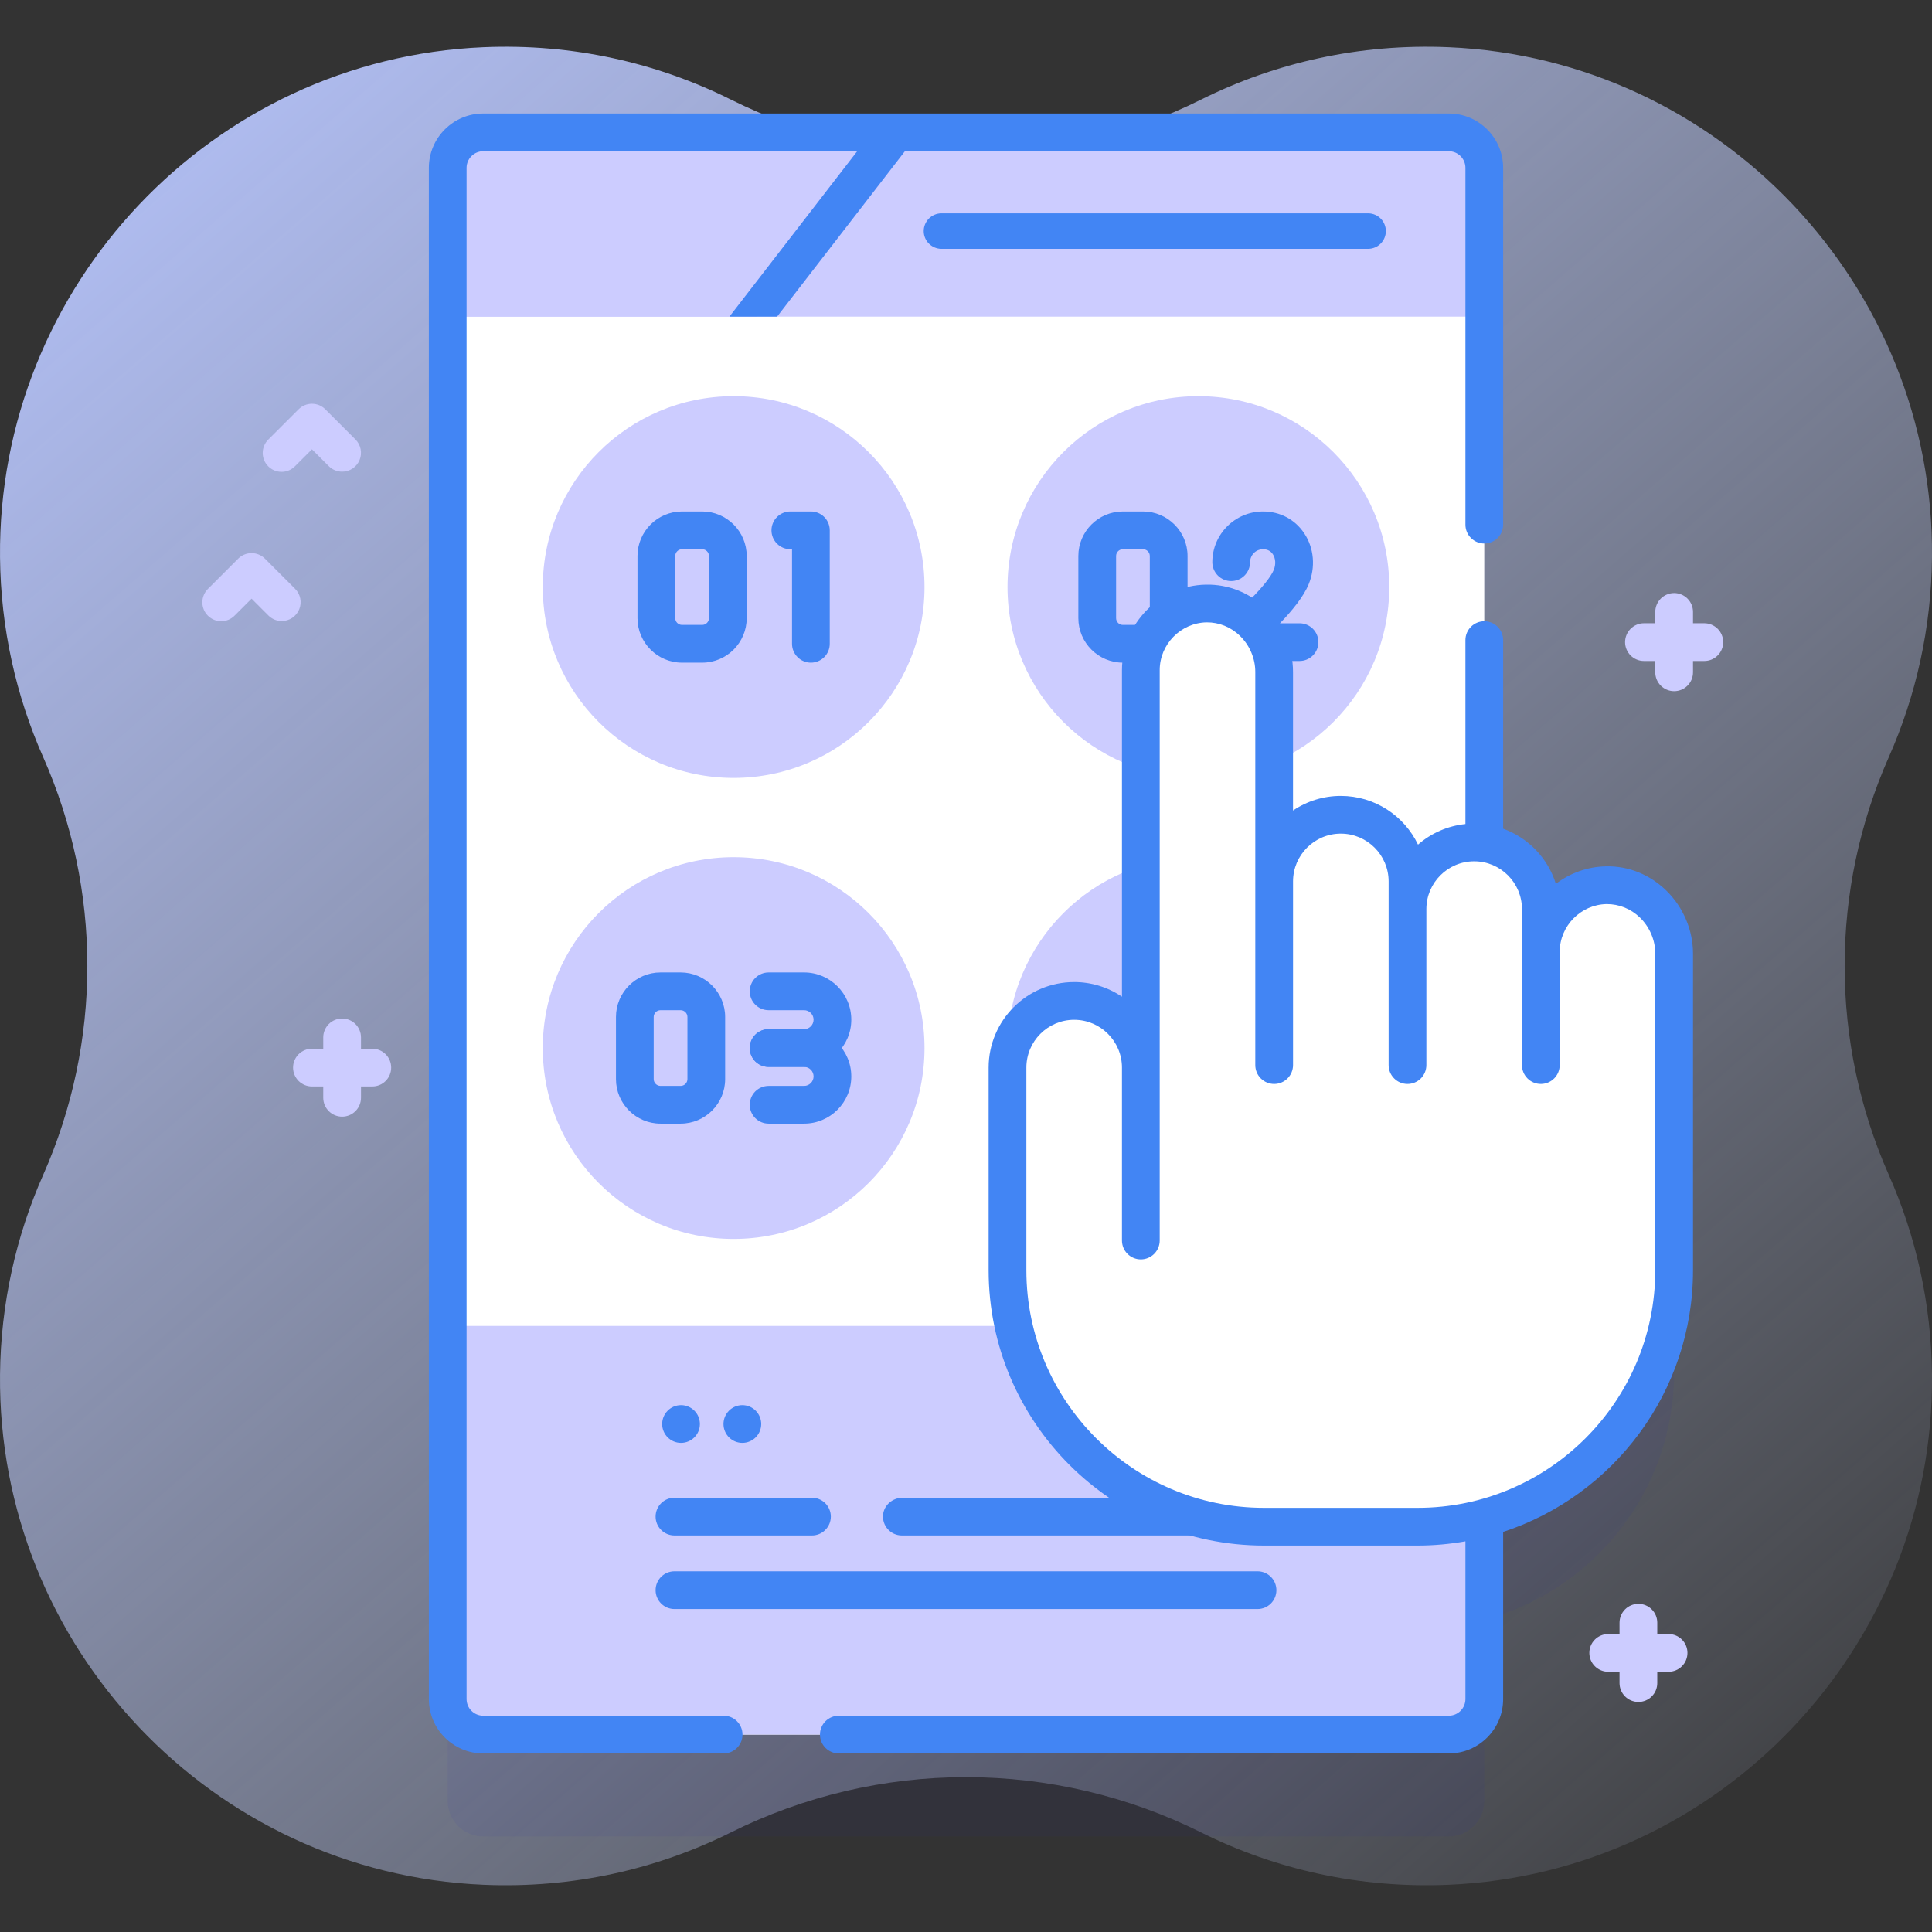<svg width="80" height="80" viewBox="0 0 80 80" fill="none" xmlns="http://www.w3.org/2000/svg">
<rect x="0" y="0" width="80" height="80" fill="#333333" stroke="none"/>
<g clip-path="url(#clip0_54_1611)">
<path d="M78.215 31.344C79.337 28.812 79.971 26.016 79.999 23.075C80.106 11.829 71.216 2.434 59.98 1.955C56.294 1.798 52.807 2.594 49.746 4.118C46.719 5.627 43.382 6.412 40 6.412C36.617 6.412 33.281 5.627 30.253 4.118C27.192 2.594 23.706 1.798 20.02 1.955C8.784 2.434 -0.106 11.829 0.001 23.075C0.029 26.016 0.663 28.812 1.785 31.344C2.993 34.07 3.617 37.018 3.617 40C3.617 42.981 2.993 45.93 1.785 48.656C0.663 51.188 0.029 53.984 0.001 56.925C-0.106 68.171 8.784 77.566 20.02 78.045C23.706 78.202 27.193 77.406 30.253 75.882C33.281 74.373 36.617 73.588 40 73.588C43.383 73.588 46.719 74.373 49.746 75.882C52.807 77.406 56.294 78.202 59.98 78.045C71.216 77.566 80.106 68.171 79.999 56.925C79.971 53.984 79.337 51.188 78.215 48.656C77.007 45.93 76.383 42.982 76.383 40C76.383 37.018 77.007 34.07 78.215 31.344Z" fill="url(#paint0_linear_54_1611)"/>
<path d="M70.573 25.807H70.104V25.339C70.104 25.131 70.022 24.933 69.875 24.786C69.729 24.64 69.53 24.557 69.323 24.557C69.115 24.557 68.917 24.64 68.77 24.786C68.624 24.933 68.541 25.131 68.541 25.339V25.807H68.073C67.865 25.807 67.667 25.89 67.52 26.036C67.374 26.183 67.291 26.381 67.291 26.589C67.291 26.796 67.374 26.995 67.52 27.141C67.667 27.288 67.865 27.37 68.073 27.37H68.541V27.839C68.541 28.046 68.624 28.245 68.77 28.391C68.917 28.538 69.115 28.62 69.323 28.62C69.53 28.62 69.729 28.538 69.875 28.391C70.022 28.245 70.104 28.046 70.104 27.839V27.37H70.573C70.78 27.37 70.979 27.288 71.125 27.141C71.272 26.995 71.354 26.796 71.354 26.589C71.354 26.381 71.272 26.183 71.125 26.036C70.979 25.89 70.78 25.807 70.573 25.807ZM15.417 43.425H14.948V42.957C14.948 42.75 14.866 42.551 14.719 42.404C14.572 42.258 14.374 42.175 14.167 42.175C13.959 42.175 13.761 42.258 13.614 42.404C13.468 42.551 13.385 42.75 13.385 42.957V43.425H12.917C12.709 43.425 12.511 43.508 12.364 43.654C12.218 43.801 12.135 44 12.135 44.207C12.135 44.414 12.218 44.613 12.364 44.759C12.511 44.906 12.709 44.988 12.917 44.988H13.385V45.457C13.385 45.664 13.468 45.863 13.614 46.009C13.761 46.156 13.959 46.238 14.167 46.238C14.374 46.238 14.572 46.156 14.719 46.009C14.866 45.863 14.948 45.664 14.948 45.457V44.988H15.417C15.624 44.988 15.822 44.906 15.969 44.759C16.116 44.613 16.198 44.414 16.198 44.207C16.198 44 16.116 43.801 15.969 43.654C15.822 43.508 15.624 43.425 15.417 43.425ZM69.093 67.662H68.624V67.193C68.624 66.986 68.542 66.787 68.395 66.641C68.249 66.494 68.05 66.412 67.843 66.412C67.635 66.412 67.437 66.494 67.29 66.641C67.144 66.787 67.061 66.986 67.061 67.193V67.662H66.593C66.385 67.662 66.187 67.744 66.04 67.891C65.894 68.037 65.811 68.236 65.811 68.443C65.811 68.65 65.894 68.849 66.04 68.995C66.187 69.142 66.385 69.224 66.593 69.224H67.061V69.693C67.061 69.9 67.144 70.099 67.29 70.245C67.437 70.392 67.635 70.474 67.843 70.474C68.05 70.474 68.249 70.392 68.395 70.245C68.542 70.099 68.624 69.9 68.624 69.693V69.224H69.093C69.3 69.224 69.499 69.142 69.645 68.995C69.792 68.849 69.874 68.65 69.874 68.443C69.874 68.236 69.792 68.037 69.645 67.891C69.499 67.744 69.3 67.662 69.093 67.662ZM14.167 19.531C14.064 19.531 13.962 19.511 13.867 19.472C13.773 19.433 13.687 19.375 13.614 19.302L12.917 18.605L12.219 19.302C12.147 19.376 12.061 19.435 11.966 19.476C11.87 19.516 11.768 19.538 11.665 19.538C11.561 19.539 11.459 19.519 11.363 19.48C11.267 19.44 11.18 19.383 11.107 19.309C11.034 19.236 10.976 19.149 10.937 19.054C10.898 18.958 10.878 18.855 10.878 18.752C10.879 18.649 10.9 18.546 10.941 18.451C10.981 18.356 11.04 18.27 11.114 18.198L12.364 16.948C12.511 16.801 12.71 16.719 12.917 16.719C13.124 16.719 13.323 16.801 13.469 16.948L14.719 18.198C14.829 18.307 14.903 18.446 14.933 18.598C14.963 18.749 14.948 18.906 14.889 19.049C14.83 19.192 14.729 19.314 14.601 19.4C14.472 19.486 14.321 19.531 14.167 19.531ZM11.667 25.715C11.564 25.715 11.462 25.695 11.367 25.656C11.273 25.616 11.187 25.559 11.114 25.486L10.417 24.789L9.719 25.486C9.647 25.56 9.561 25.619 9.466 25.66C9.37 25.7 9.268 25.721 9.165 25.722C9.061 25.723 8.959 25.703 8.863 25.664C8.767 25.624 8.68 25.566 8.607 25.493C8.534 25.42 8.476 25.333 8.437 25.238C8.398 25.142 8.378 25.039 8.378 24.936C8.379 24.832 8.4 24.73 8.441 24.635C8.481 24.54 8.54 24.454 8.614 24.381L9.864 23.131C10.011 22.985 10.21 22.903 10.417 22.903C10.624 22.903 10.823 22.985 10.969 23.131L12.219 24.381C12.329 24.491 12.403 24.63 12.433 24.782C12.463 24.933 12.448 25.09 12.389 25.233C12.33 25.376 12.229 25.498 12.101 25.584C11.972 25.669 11.821 25.715 11.667 25.715Z" fill="#CCCCFF"/>
<path d="M66.51 40.874C65.009 40.902 63.802 42.127 63.802 43.634V41.863C63.802 40.482 62.786 39.34 61.461 39.138V11.169C61.461 10.358 60.803 9.7 59.992 9.7H20.008C19.197 9.7 18.539 10.358 18.539 11.169V74.575C18.539 75.386 19.197 76.044 20.008 76.044H59.992C60.803 76.044 61.461 75.386 61.461 74.575V67.072C65.988 65.857 69.323 61.727 69.323 56.816V43.706C69.323 42.159 68.056 40.845 66.51 40.874Z" fill="#2626BC" fill-opacity="0.063"/>
<path d="M61.461 6.95V70.356C61.461 71.167 60.803 71.825 59.992 71.825H20.008C19.197 71.825 18.539 71.167 18.539 70.356V6.95C18.539 6.139 19.197 5.481 20.008 5.481H59.992C60.803 5.481 61.461 6.139 61.461 6.95Z" fill="white"/>
<path d="M61.461 54.903V70.356C61.461 71.167 60.803 71.825 59.992 71.825H20.008C19.197 71.825 18.539 71.167 18.539 70.356V54.903H61.461Z" fill="#CCCCFF"/>
<path d="M52.853 65.845C52.853 66.278 52.503 66.627 52.072 66.627H27.928C27.497 66.627 27.147 66.278 27.147 65.845C27.147 65.414 27.497 65.064 27.928 65.064H52.072C52.503 65.064 52.853 65.414 52.853 65.845ZM33.621 62.017H27.928C27.721 62.017 27.522 62.1 27.376 62.246C27.229 62.393 27.147 62.591 27.147 62.799C27.147 63.006 27.229 63.205 27.376 63.351C27.522 63.498 27.721 63.58 27.928 63.58H33.621C33.828 63.58 34.027 63.498 34.174 63.351C34.32 63.205 34.403 63.006 34.403 62.799C34.403 62.591 34.32 62.393 34.174 62.246C34.027 62.1 33.828 62.017 33.621 62.017ZM49.981 62.798C49.981 63.014 49.894 63.209 49.753 63.35C49.611 63.492 49.416 63.58 49.2 63.58H37.344C36.888 63.58 36.522 63.188 36.566 62.722C36.605 62.316 36.969 62.017 37.377 62.017H49.2C49.631 62.017 49.981 62.367 49.981 62.798Z" fill="#4285F4"/>
<path d="M30.739 59.747C31.17 59.747 31.52 59.397 31.52 58.966C31.52 58.534 31.17 58.184 30.739 58.184C30.308 58.184 29.958 58.534 29.958 58.966C29.958 59.397 30.308 59.747 30.739 59.747Z" fill="#4285F4"/>
<path d="M28.2 59.747C28.631 59.747 28.981 59.397 28.981 58.966C28.981 58.534 28.631 58.184 28.2 58.184C27.768 58.184 27.419 58.534 27.419 58.966C27.419 59.397 27.768 59.747 28.2 59.747Z" fill="#4285F4"/>
<path d="M61.461 13.111V6.951C61.461 6.561 61.306 6.187 61.031 5.911C60.755 5.636 60.381 5.481 59.991 5.481H20.009C19.619 5.481 19.245 5.636 18.97 5.911C18.694 6.187 18.539 6.561 18.539 6.951V13.111H61.461Z" fill="#CCCCFF"/>
<path d="M31.331 13.111L37.086 5.481H20.009C19.619 5.481 19.245 5.636 18.97 5.911C18.694 6.187 18.539 6.561 18.539 6.95V13.111L31.331 13.111Z" fill="#CCCCFF"/>
<path d="M56.665 10.304H38.969C38.777 10.3 38.594 10.22 38.459 10.083C38.325 9.946 38.249 9.761 38.249 9.569C38.249 9.376 38.325 9.192 38.459 9.054C38.594 8.917 38.777 8.838 38.969 8.834H56.665C56.857 8.838 57.04 8.917 57.175 9.054C57.309 9.192 57.385 9.376 57.385 9.569C57.385 9.761 57.309 9.946 57.175 10.083C57.04 10.22 56.857 10.3 56.665 10.304Z" fill="#4285F4"/>
<path d="M49.622 32.212C53.987 32.212 57.526 28.674 57.526 24.309C57.526 19.944 53.987 16.405 49.622 16.405C45.257 16.405 41.719 19.944 41.719 24.309C41.719 28.674 45.257 32.212 49.622 32.212Z" fill="#CCCCFF"/>
<path d="M47.329 27.439H46.496C45.48 27.439 44.652 26.611 44.652 25.595V23.023C44.652 22.006 45.48 21.179 46.496 21.179H47.329C48.346 21.179 49.174 22.006 49.174 23.023V25.595C49.174 26.611 48.346 27.439 47.329 27.439ZM46.496 22.742C46.341 22.742 46.215 22.868 46.215 23.023V25.595C46.215 25.75 46.341 25.876 46.496 25.876H47.329C47.485 25.876 47.611 25.75 47.611 25.595V23.023C47.611 22.868 47.485 22.742 47.329 22.742H46.496ZM53.811 27.37H50.981C50.82 27.37 50.662 27.32 50.53 27.226C50.398 27.133 50.298 27.001 50.244 26.848C50.191 26.695 50.186 26.53 50.23 26.374C50.274 26.219 50.366 26.081 50.492 25.979C51.28 25.347 52.499 24.19 52.743 23.6C52.837 23.373 52.822 23.123 52.705 22.948C52.613 22.811 52.477 22.742 52.3 22.742C52.158 22.742 52.021 22.798 51.92 22.899C51.82 23 51.763 23.137 51.763 23.279C51.763 23.486 51.68 23.685 51.534 23.832C51.387 23.978 51.189 24.061 50.981 24.061C50.774 24.061 50.575 23.978 50.429 23.832C50.282 23.685 50.2 23.486 50.2 23.279C50.2 22.121 51.142 21.179 52.3 21.179C53 21.179 53.621 21.507 54.003 22.079C54.413 22.692 54.482 23.484 54.187 24.197C53.976 24.709 53.5 25.29 53.001 25.808H53.811C54.018 25.808 54.217 25.89 54.363 26.036C54.51 26.183 54.592 26.382 54.592 26.589C54.592 26.796 54.51 26.995 54.363 27.141C54.217 27.288 54.018 27.37 53.811 27.37Z" fill="#4285F4"/>
<path d="M30.378 51.301C34.743 51.301 38.282 47.762 38.282 43.397C38.282 39.032 34.743 35.494 30.378 35.494C26.013 35.494 22.475 39.032 22.475 43.397C22.475 47.762 26.013 51.301 30.378 51.301Z" fill="#CCCCFF"/>
<path d="M28.183 46.527H27.35C26.333 46.527 25.506 45.7 25.506 44.683V42.111C25.506 41.095 26.333 40.267 27.35 40.267H28.183C29.2 40.267 30.027 41.095 30.027 42.111V44.683C30.027 45.7 29.2 46.527 28.183 46.527ZM27.35 41.83C27.195 41.83 27.068 41.956 27.068 42.112V44.683C27.068 44.838 27.195 44.965 27.35 44.965H28.183C28.338 44.965 28.465 44.838 28.465 44.683V42.112C28.465 41.956 28.338 41.83 28.183 41.83H27.35ZM33.295 44.178H31.827C31.62 44.178 31.421 44.096 31.274 43.95C31.128 43.803 31.046 43.604 31.046 43.397C31.046 43.19 31.128 42.991 31.274 42.845C31.421 42.698 31.62 42.616 31.827 42.616H33.295C33.511 42.616 33.688 42.44 33.688 42.223C33.688 42.006 33.512 41.83 33.295 41.83H31.827C31.62 41.83 31.421 41.747 31.274 41.601C31.128 41.454 31.046 41.256 31.046 41.048C31.046 40.841 31.128 40.642 31.274 40.496C31.421 40.349 31.62 40.267 31.827 40.267H33.295C34.373 40.267 35.25 41.144 35.25 42.223C35.25 43.301 34.373 44.178 33.295 44.178Z" fill="#4285F4"/>
<path d="M33.295 46.527H31.827C31.62 46.527 31.421 46.445 31.274 46.298C31.128 46.152 31.046 45.953 31.046 45.746C31.046 45.539 31.128 45.34 31.274 45.193C31.421 45.047 31.62 44.965 31.827 44.965H33.295C33.511 44.965 33.688 44.788 33.688 44.572C33.688 44.355 33.512 44.178 33.295 44.178H31.827C31.62 44.178 31.421 44.096 31.274 43.95C31.128 43.803 31.046 43.604 31.046 43.397C31.046 43.19 31.128 42.991 31.274 42.845C31.421 42.698 31.62 42.616 31.827 42.616H33.295C34.373 42.616 35.25 43.493 35.25 44.572C35.25 45.65 34.373 46.527 33.295 46.527Z" fill="#4285F4"/>
<path d="M49.622 51.301C53.987 51.301 57.526 47.762 57.526 43.397C57.526 39.032 53.987 35.494 49.622 35.494C45.257 35.494 41.719 39.032 41.719 43.397C41.719 47.762 45.257 51.301 49.622 51.301Z" fill="#CCCCFF"/>
<path d="M30.378 32.212C34.743 32.212 38.282 28.674 38.282 24.309C38.282 19.944 34.743 16.405 30.378 16.405C26.013 16.405 22.475 19.944 22.475 24.309C22.475 28.674 26.013 32.212 30.378 32.212Z" fill="#CCCCFF"/>
<path d="M29.075 27.439H28.242C27.225 27.439 26.397 26.611 26.397 25.595V23.023C26.397 22.006 27.225 21.179 28.242 21.179H29.075C30.092 21.179 30.919 22.006 30.919 23.023V25.595C30.919 26.611 30.092 27.439 29.075 27.439ZM28.242 22.742C28.087 22.742 27.96 22.868 27.96 23.023V25.595C27.96 25.75 28.087 25.876 28.242 25.876H29.075C29.23 25.876 29.357 25.75 29.357 25.595V23.023C29.357 22.868 29.23 22.742 29.075 22.742H28.242ZM33.577 27.439C33.37 27.439 33.171 27.357 33.025 27.21C32.878 27.063 32.796 26.865 32.796 26.657V22.742H32.727C32.519 22.742 32.321 22.659 32.174 22.513C32.028 22.366 31.945 22.168 31.945 21.96C31.945 21.753 32.028 21.554 32.174 21.408C32.321 21.261 32.519 21.179 32.727 21.179H33.577C33.784 21.179 33.983 21.261 34.13 21.408C34.276 21.554 34.358 21.753 34.358 21.96V26.657C34.358 26.865 34.276 27.063 34.13 27.21C33.983 27.357 33.784 27.439 33.577 27.439Z" fill="#4285F4"/>
<path d="M66.51 36.655C65.01 36.683 63.802 37.908 63.802 39.415V37.644C63.802 36.12 62.566 34.884 61.041 34.884C59.517 34.884 58.281 36.12 58.281 37.644V36.499C58.281 34.974 57.045 33.738 55.521 33.738C53.996 33.738 52.76 34.974 52.76 36.499V27.821C52.76 26.274 51.494 24.96 49.947 24.989C48.447 25.017 47.239 26.242 47.239 27.749V44.207C47.239 42.682 46.003 41.447 44.479 41.447C42.954 41.447 41.718 42.682 41.718 44.207V52.597C41.718 58.463 46.473 63.218 52.339 63.218H58.702C64.568 63.218 69.323 58.463 69.323 52.597V39.488C69.323 37.94 68.056 36.626 66.51 36.655Z" fill="white"/>
<path d="M29.953 71.044H20.009C19.826 71.043 19.651 70.971 19.522 70.842C19.393 70.713 19.32 70.538 19.32 70.355V6.95C19.32 6.768 19.393 6.593 19.522 6.464C19.651 6.335 19.826 6.262 20.009 6.262H59.992C60.174 6.262 60.349 6.335 60.478 6.464C60.607 6.593 60.68 6.768 60.68 6.95V21.724C60.68 21.931 60.762 22.13 60.909 22.276C61.055 22.423 61.254 22.505 61.461 22.505C61.668 22.505 61.867 22.423 62.014 22.276C62.16 22.13 62.242 21.931 62.242 21.724V6.95C62.242 5.709 61.233 4.7 59.992 4.7H20.009C18.767 4.7 17.758 5.709 17.758 6.95V70.355C17.758 71.596 18.767 72.606 20.009 72.606H29.953C30.057 72.608 30.159 72.588 30.256 72.55C30.352 72.511 30.439 72.454 30.513 72.381C30.586 72.308 30.645 72.222 30.685 72.126C30.725 72.031 30.745 71.928 30.745 71.825C30.745 71.721 30.725 71.619 30.685 71.523C30.645 71.428 30.586 71.341 30.513 71.269C30.439 71.196 30.352 71.138 30.256 71.1C30.159 71.061 30.057 71.042 29.953 71.044Z" fill="#4285F4"/>
<path d="M69.008 36.887C68.324 36.216 67.43 35.85 66.495 35.874C65.72 35.889 65.004 36.157 64.425 36.599C64.097 35.538 63.282 34.691 62.242 34.315V26.505C62.242 26.298 62.16 26.099 62.014 25.953C61.867 25.806 61.668 25.724 61.461 25.724C61.254 25.724 61.055 25.806 60.909 25.953C60.762 26.099 60.68 26.298 60.68 26.505V34.122C59.953 34.196 59.267 34.494 58.717 34.974C58.147 33.782 56.928 32.957 55.521 32.957C54.815 32.956 54.126 33.167 53.541 33.563V27.821C53.541 26.852 53.142 25.904 52.446 25.221C51.762 24.55 50.872 24.188 49.932 24.208C48.017 24.243 46.458 25.832 46.458 27.748V41.271C45.874 40.876 45.184 40.664 44.479 40.665C42.526 40.665 40.937 42.254 40.937 44.207V52.597C40.937 58.884 46.052 63.998 52.339 63.998H58.703C59.377 63.998 60.037 63.936 60.68 63.823V70.355C60.679 70.538 60.607 70.713 60.478 70.842C60.349 70.971 60.174 71.043 59.992 71.044H34.734C34.527 71.044 34.328 71.126 34.182 71.272C34.035 71.419 33.953 71.618 33.953 71.825C33.953 72.032 34.035 72.231 34.182 72.377C34.328 72.524 34.527 72.606 34.734 72.606H59.992C61.233 72.606 62.242 71.597 62.242 70.355V63.433C66.801 61.94 70.104 57.648 70.104 52.597V39.487C70.104 38.519 69.704 37.571 69.008 36.887ZM68.541 52.597C68.541 58.022 64.128 62.436 58.703 62.436H52.339C46.913 62.436 42.5 58.022 42.5 52.597V44.207C42.5 43.115 43.388 42.228 44.479 42.228C45.57 42.228 46.458 43.115 46.458 44.207V51.368C46.458 51.575 46.541 51.774 46.687 51.92C46.834 52.067 47.032 52.149 47.239 52.149C47.447 52.149 47.645 52.067 47.792 51.92C47.938 51.774 48.021 51.575 48.021 51.368V27.748C48.021 26.678 48.892 25.79 49.962 25.77C50.475 25.765 50.969 25.961 51.351 26.336C51.75 26.727 51.979 27.269 51.979 27.821V44.103C51.979 44.31 52.061 44.509 52.208 44.655C52.355 44.802 52.553 44.884 52.76 44.884C52.968 44.884 53.166 44.802 53.313 44.655C53.459 44.509 53.542 44.31 53.542 44.103V36.498C53.542 35.407 54.429 34.519 55.521 34.519C56.612 34.519 57.5 35.407 57.5 36.498V44.103C57.5 44.31 57.582 44.509 57.729 44.655C57.875 44.802 58.074 44.884 58.281 44.884C58.489 44.884 58.687 44.802 58.834 44.655C58.98 44.509 59.063 44.31 59.063 44.103V37.644C59.063 36.553 59.95 35.665 61.042 35.665C62.133 35.665 63.021 36.553 63.021 37.644V44.103C63.021 44.31 63.103 44.509 63.25 44.655C63.396 44.802 63.595 44.884 63.802 44.884C64.01 44.884 64.208 44.802 64.355 44.655C64.501 44.509 64.584 44.31 64.584 44.103V39.415C64.584 38.344 65.454 37.456 66.525 37.436C67.038 37.433 67.532 37.628 67.914 38.002C68.313 38.394 68.542 38.935 68.542 39.487V52.597H68.541Z" fill="#4285F4"/>
<path d="M32.178 13.111L37.703 5.96L36.466 5.005L30.204 13.111H32.178Z" fill="#4285F4"/>
</g>
<defs>
<linearGradient id="paint0_linear_54_1611" x1="78.668" y1="84.431" x2="3.191" y2="-2.296" gradientUnits="userSpaceOnUse">
<stop stop-color="#D2DEFF" stop-opacity="0"/>
<stop offset="1" stop-color="#B7C5FF"/>
</linearGradient>
<clipPath id="clip0_54_1611">
<rect width="80" height="80" fill="white"/>
</clipPath>
</defs>
</svg>
